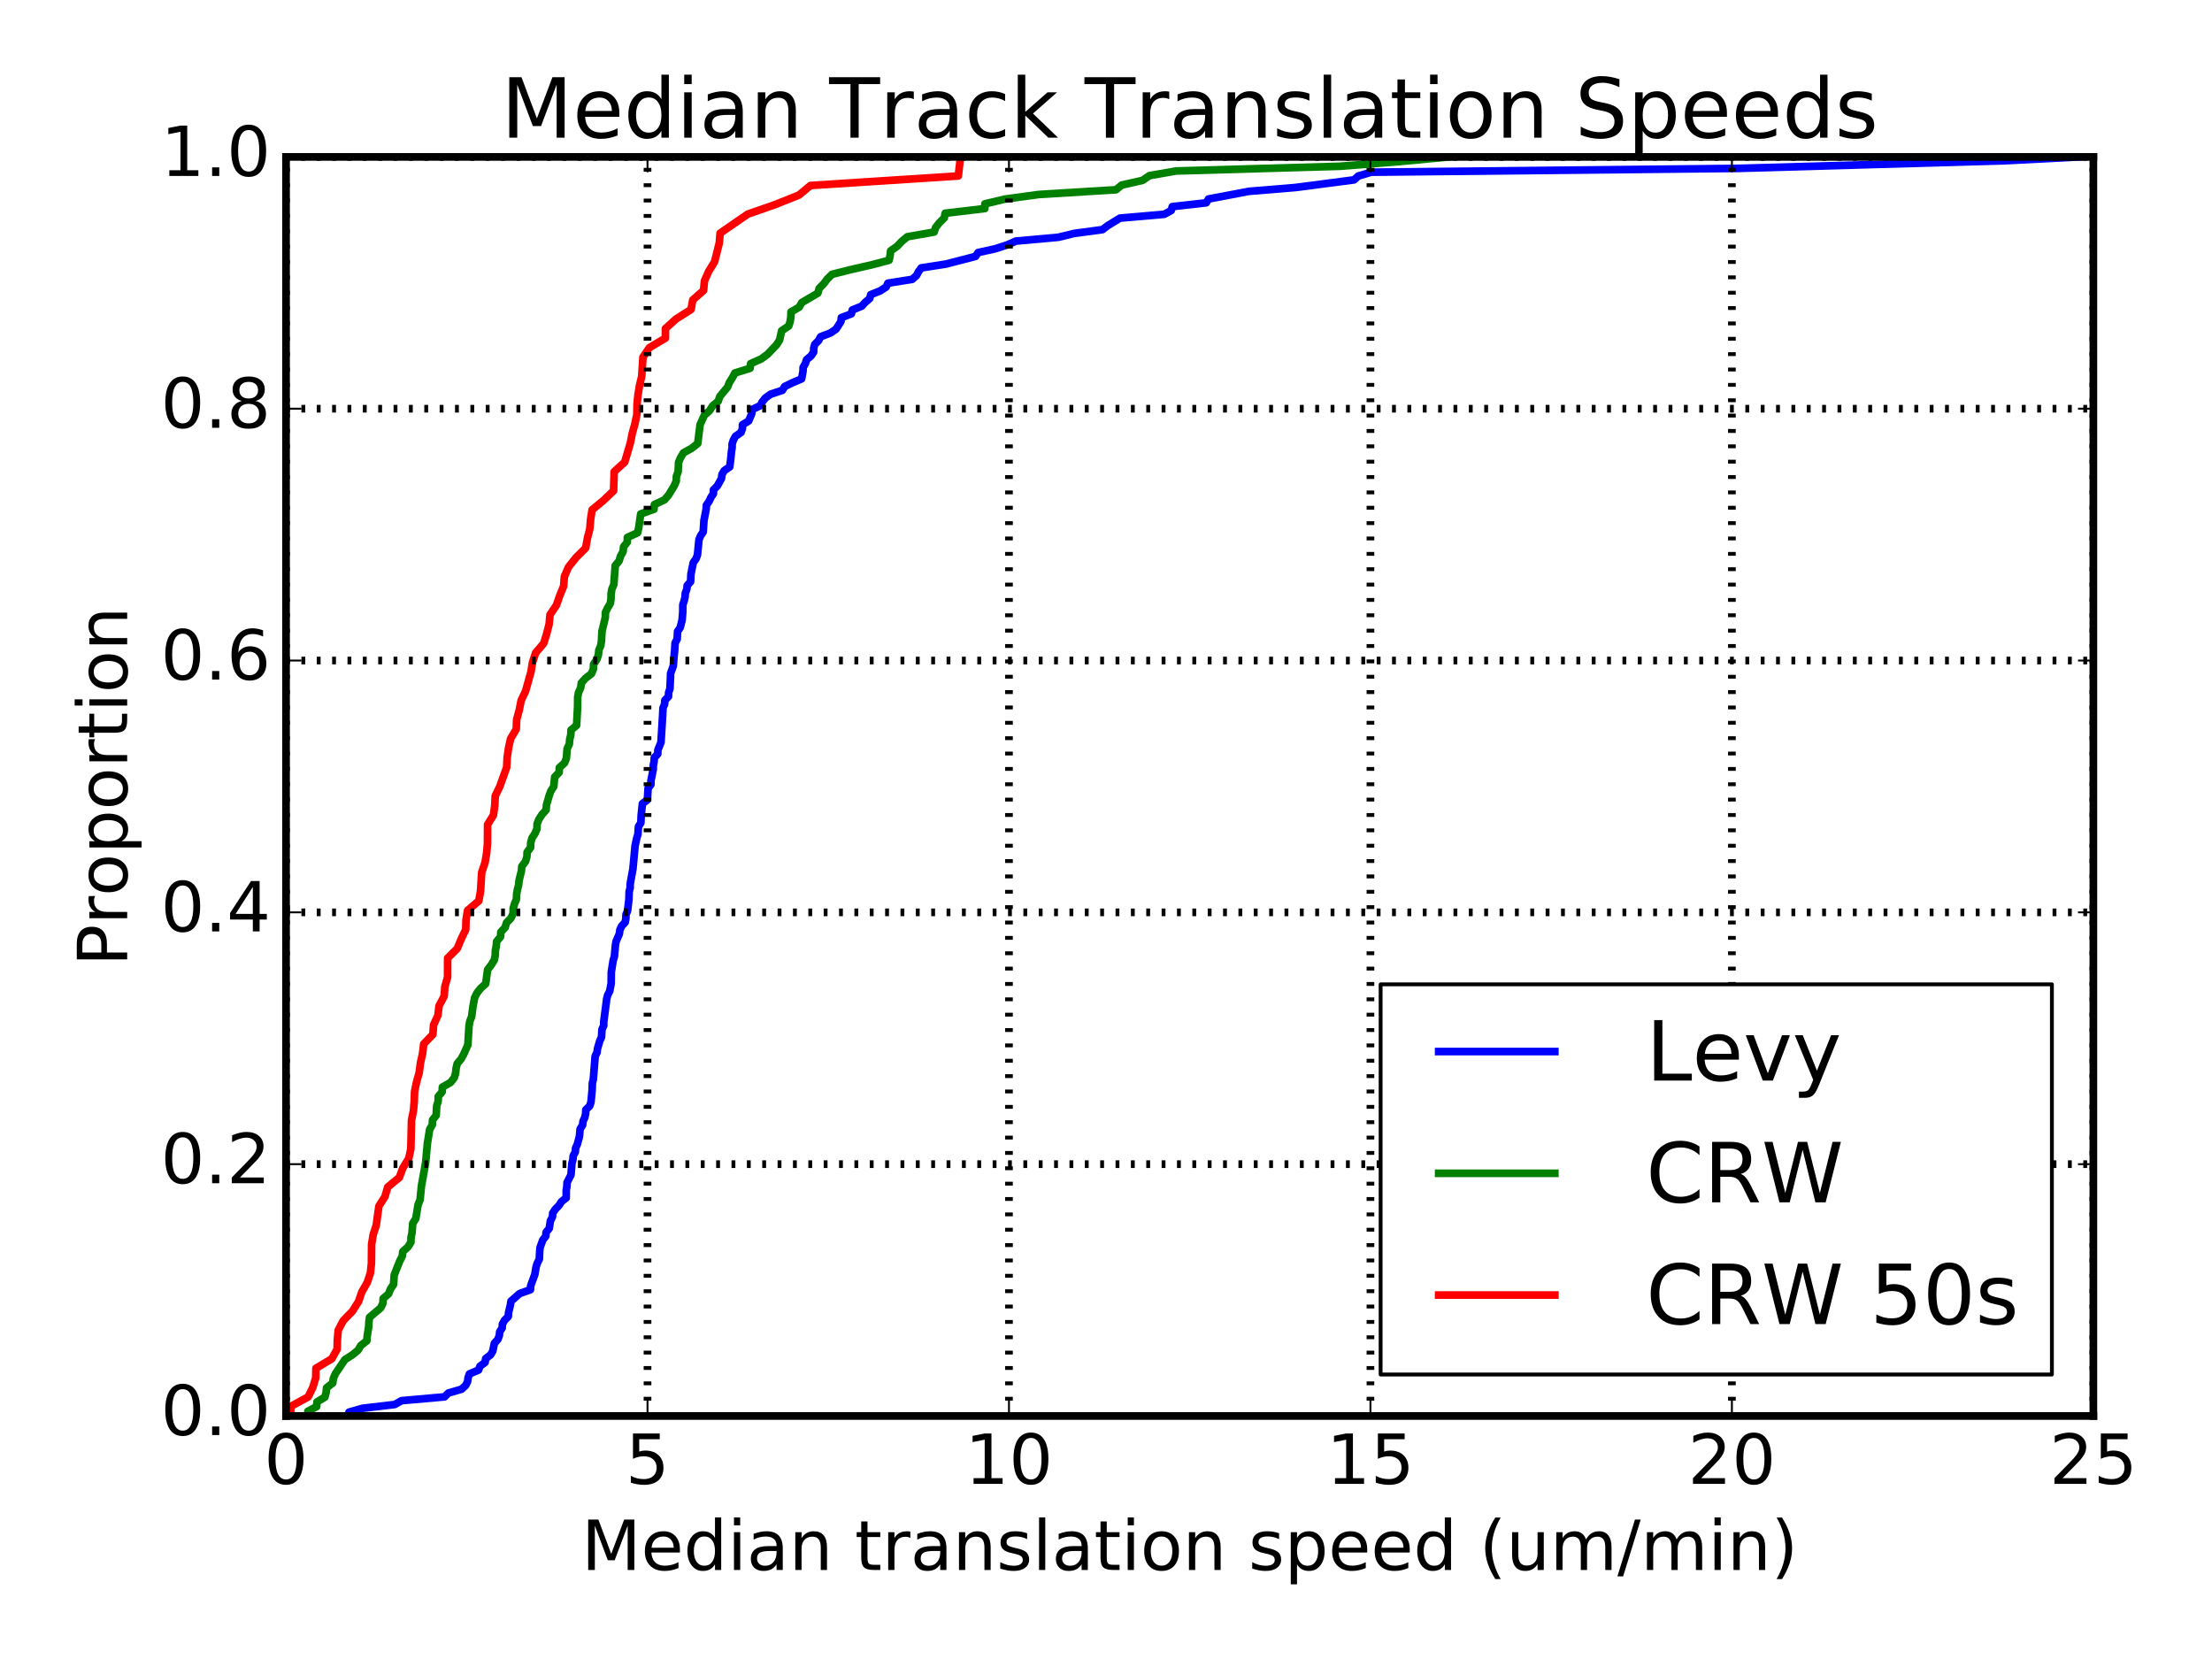<?xml version="1.0" encoding="utf-8" standalone="no"?>
<!DOCTYPE svg PUBLIC "-//W3C//DTD SVG 1.1//EN"
  "http://www.w3.org/Graphics/SVG/1.1/DTD/svg11.dtd">
<!-- Created with matplotlib (http://matplotlib.org/) -->
<svg height="432pt" version="1.1" viewBox="0 0 576 432" width="576pt" xmlns="http://www.w3.org/2000/svg" xmlns:xlink="http://www.w3.org/1999/xlink">
 <defs>
  <style type="text/css">
*{stroke-linecap:butt;stroke-linejoin:round;stroke-miterlimit:100000;}
  </style>
 </defs>
 <g id="figure_1">
  <g id="patch_1">
   <path d="M 0 432 
L 576 432 
L 576 0 
L 0 0 
z
" style="fill:#ffffff;"/>
  </g>
  <g id="axes_1">
   <g id="patch_2">
    <path d="M 74.486 368.719 
L 545.107 368.719 
L 545.107 40.853 
L 74.486 40.853 
z
" style="fill:#ffffff;"/>
   </g>
   <g id="line2d_1">
    <path clip-path="url(#p0c0bb33100)" d="M 90.877 368.719 
L 90.877 367.722 
L 94.334 366.726 
L 102.807 365.729 
L 104.554 364.733 
L 115.763 363.736 
L 116.767 362.739 
L 120.188 361.743 
L 121.259 360.746 
L 121.768 359.75 
L 121.89 358.753 
L 122.242 357.757 
L 124.613 356.76 
L 124.985 355.764 
L 126.311 354.767 
L 126.464 353.77 
L 127.769 352.774 
L 128.328 351.777 
L 128.736 349.784 
L 129.639 348.788 
L 130.019 347.791 
L 130.116 346.795 
L 130.76 345.798 
L 130.826 344.801 
L 131.372 343.805 
L 132.353 342.808 
L 132.422 341.812 
L 132.912 339.819 
L 133.058 338.822 
L 135.322 336.829 
L 138.125 335.832 
L 138.181 334.836 
L 139.272 331.846 
L 139.606 329.853 
L 139.938 328.857 
L 140.446 327.86 
L 140.532 325.867 
L 140.626 324.87 
L 141.347 322.877 
L 142.128 321.881 
L 142.202 320.884 
L 143.017 319.888 
L 143.323 317.895 
L 143.854 316.898 
L 143.931 315.901 
L 144.573 314.905 
L 145.555 313.908 
L 146.195 312.912 
L 147.441 311.915 
L 147.45 309.922 
L 147.618 308.926 
L 147.656 307.929 
L 148.68 305.936 
L 148.847 303.943 
L 148.917 302.946 
L 149.192 301.95 
L 149.266 300.953 
L 149.816 299.957 
L 149.876 298.96 
L 150.336 297.963 
L 150.878 295.97 
L 151.067 293.977 
L 151.703 292.981 
L 151.816 291.984 
L 152.267 290.988 
L 152.506 289.991 
L 152.539 288.994 
L 153.546 287.998 
L 153.885 287.001 
L 154.176 284.012 
L 154.261 282.019 
L 154.5 281.022 
L 154.976 275.043 
L 155.467 274.046 
L 155.592 273.05 
L 156.18 271.057 
L 156.633 270.06 
L 156.746 268.067 
L 157.21 267.07 
L 157.212 266.074 
L 157.988 260.094 
L 158.246 259.098 
L 158.759 258.101 
L 159.145 256.108 
L 159.183 253.119 
L 159.658 250.129 
L 159.978 249.132 
L 160.255 246.143 
L 160.43 245.146 
L 161.287 243.153 
L 161.407 242.156 
L 161.862 241.16 
L 162.796 240.163 
L 162.976 239.167 
L 162.998 238.17 
L 163.415 237.174 
L 163.77 234.184 
L 163.83 232.191 
L 164.092 231.194 
L 164.094 230.198 
L 164.821 226.212 
L 165.375 220.232 
L 165.809 218.239 
L 166.116 217.243 
L 166.25 215.25 
L 166.878 214.253 
L 166.965 212.26 
L 167.284 209.27 
L 168.58 208.274 
L 168.758 205.284 
L 169.5 204.287 
L 169.502 203.291 
L 170.108 200.301 
L 170.112 199.305 
L 170.323 198.308 
L 170.379 197.312 
L 171.287 196.315 
L 171.303 195.318 
L 172.118 193.325 
L 172.544 186.349 
L 172.649 184.356 
L 173.057 183.36 
L 173.123 182.363 
L 174.081 181.367 
L 174.096 180.37 
L 174.447 179.374 
L 174.596 176.384 
L 174.611 175.387 
L 175.33 173.394 
L 175.476 171.401 
L 175.678 169.408 
L 175.795 167.415 
L 176.335 166.418 
L 176.429 164.425 
L 177.123 163.429 
L 177.622 161.436 
L 177.785 159.442 
L 177.813 157.449 
L 178.159 156.453 
L 178.385 155.456 
L 178.454 154.46 
L 178.841 153.463 
L 178.948 152.467 
L 179.827 151.47 
L 179.919 149.477 
L 180.535 146.487 
L 181.253 145.491 
L 181.617 144.494 
L 182.014 140.508 
L 182.434 139.511 
L 183.109 138.515 
L 183.308 135.525 
L 183.896 132.536 
L 183.951 131.539 
L 184.643 130.542 
L 185.11 129.546 
L 185.776 128.549 
L 185.791 127.553 
L 186.774 126.556 
L 187.889 124.563 
L 187.992 123.567 
L 188.57 122.57 
L 190.016 121.573 
L 190.278 119.58 
L 190.47 117.587 
L 190.64 116.591 
L 190.646 115.594 
L 190.969 114.598 
L 191.529 113.601 
L 192.964 112.604 
L 193.323 111.608 
L 193.337 110.611 
L 194.952 109.615 
L 195.784 107.622 
L 195.873 106.625 
L 197.973 105.629 
L 198.497 104.632 
L 199.299 103.635 
L 200.684 102.639 
L 203.72 101.642 
L 204.333 100.646 
L 206.376 99.649 
L 208.737 98.653 
L 209.102 96.66 
L 209.14 95.663 
L 209.715 94.667 
L 210.02 93.67 
L 211.201 92.673 
L 211.875 91.677 
L 211.887 90.68 
L 212.161 89.684 
L 213.15 88.687 
L 213.682 87.691 
L 216.268 86.694 
L 217.711 85.698 
L 218.985 83.704 
L 219.085 82.708 
L 221.705 81.711 
L 221.936 80.715 
L 224.399 79.718 
L 225.302 78.722 
L 226.478 77.725 
L 226.731 76.729 
L 229.218 75.732 
L 230.747 74.735 
L 231.222 73.739 
L 237.527 72.742 
L 238.66 71.746 
L 239.161 70.749 
L 239.924 69.753 
L 246.339 68.756 
L 254.03 66.763 
L 254.704 65.766 
L 259.186 64.77 
L 262.264 63.773 
L 264.537 62.777 
L 275.606 61.78 
L 279.703 60.784 
L 287.107 59.787 
L 288.389 58.791 
L 291.634 56.797 
L 303.166 55.801 
L 304.989 54.804 
L 305.254 53.808 
L 314.089 52.811 
L 314.697 51.815 
L 325.218 49.822 
L 337.336 48.825 
L 352.605 46.832 
L 353.697 45.835 
L 357.071 44.839 
L 452.829 43.842 
L 522.209 41.849 
L 541.461 40.853 
L 541.461 40.853 
" style="fill:none;stroke:#0000ff;stroke-linecap:square;stroke-width:2.0;"/>
   </g>
   <g id="line2d_2">
    <path clip-path="url(#p0c0bb33100)" d="M 80.164 368.719 
L 80.164 367.495 
L 82.448 366.272 
L 82.543 365.049 
L 84.59 363.825 
L 84.92 362.602 
L 85.034 361.378 
L 86.637 360.155 
L 86.806 358.932 
L 87.34 357.708 
L 89.816 354.038 
L 91.743 352.815 
L 93.234 351.591 
L 93.959 350.368 
L 95.527 349.145 
L 95.619 347.921 
L 96.011 345.475 
L 96.062 344.251 
L 96.228 343.028 
L 99.118 340.581 
L 99.721 339.358 
L 99.769 338.134 
L 101.194 336.911 
L 101.656 335.687 
L 102.481 334.464 
L 102.65 332.017 
L 104.098 328.347 
L 104.74 327.124 
L 104.899 325.9 
L 106.242 324.677 
L 107.006 323.454 
L 107.03 322.23 
L 107.29 321.007 
L 107.477 318.56 
L 108.267 317.337 
L 108.873 313.667 
L 109.387 312.443 
L 109.747 308.773 
L 110.195 306.326 
L 110.847 302.656 
L 111.291 297.763 
L 111.882 294.093 
L 112.581 292.869 
L 112.625 291.646 
L 113.583 290.422 
L 113.711 287.976 
L 114.099 286.752 
L 114.122 285.529 
L 115.135 284.305 
L 115.199 283.082 
L 117.338 281.859 
L 118.285 280.635 
L 118.647 279.412 
L 118.766 278.189 
L 119.059 276.965 
L 120.078 275.742 
L 120.747 274.518 
L 121.84 272.072 
L 121.977 269.625 
L 122.135 267.178 
L 122.333 265.955 
L 122.813 264.731 
L 123.131 262.285 
L 123.579 259.838 
L 124.175 258.614 
L 125.121 257.391 
L 126.465 256.168 
L 126.978 252.498 
L 127.915 251.274 
L 128.683 250.051 
L 128.958 248.827 
L 128.992 247.604 
L 129.214 246.381 
L 129.316 245.157 
L 130.341 243.934 
L 130.416 242.71 
L 131.539 241.487 
L 131.901 240.264 
L 133.086 239.04 
L 133.622 237.817 
L 133.623 236.594 
L 133.973 235.37 
L 134.488 234.147 
L 134.519 232.923 
L 134.724 231.7 
L 135.048 230.477 
L 135.166 229.253 
L 135.77 226.807 
L 135.881 225.583 
L 136.829 224.36 
L 137.199 223.136 
L 137.261 221.913 
L 138.16 220.69 
L 138.189 219.466 
L 138.521 218.243 
L 139.321 217.019 
L 139.832 215.796 
L 139.848 214.573 
L 140.322 213.349 
L 141.119 212.126 
L 142.204 210.903 
L 142.282 209.679 
L 142.986 207.232 
L 143.424 206.009 
L 144.203 204.786 
L 144.435 202.339 
L 145.601 201.116 
L 145.655 199.892 
L 146.996 198.669 
L 147.494 197.445 
L 147.676 194.999 
L 148.247 193.775 
L 148.345 192.552 
L 148.643 191.328 
L 148.687 190.105 
L 150.144 188.882 
L 150.404 183.988 
L 150.433 181.541 
L 150.651 180.318 
L 151.211 179.095 
L 151.366 177.871 
L 152.436 176.648 
L 154.019 175.425 
L 154.521 174.201 
L 154.557 172.978 
L 155.395 171.754 
L 155.822 170.531 
L 155.936 169.308 
L 156.444 168.084 
L 156.625 166.861 
L 156.749 164.414 
L 157.627 160.744 
L 157.637 159.521 
L 158.228 158.297 
L 158.95 157.074 
L 159.107 155.85 
L 159.123 154.627 
L 159.331 153.404 
L 159.848 152.18 
L 160.203 147.287 
L 161.207 146.063 
L 161.574 144.84 
L 162.253 143.617 
L 162.372 142.393 
L 163.342 141.17 
L 163.367 139.946 
L 166.025 138.723 
L 166.309 137.5 
L 166.838 133.83 
L 170.293 132.606 
L 170.403 131.383 
L 173.034 130.159 
L 174.079 128.936 
L 175.572 126.489 
L 176.099 125.266 
L 176.122 124.043 
L 176.588 122.819 
L 176.695 120.372 
L 177.236 119.149 
L 177.958 117.926 
L 180.158 116.702 
L 181.689 115.479 
L 182.301 110.585 
L 183.4 108.139 
L 184.79 106.915 
L 185.56 105.692 
L 187.021 104.468 
L 187.426 103.245 
L 189.459 100.798 
L 189.939 99.575 
L 190.719 98.352 
L 191.364 97.128 
L 195.312 95.905 
L 195.474 94.681 
L 198.241 93.458 
L 199.879 92.235 
L 202.212 89.788 
L 202.995 88.564 
L 203.546 86.118 
L 205.383 84.894 
L 205.77 83.671 
L 205.944 82.448 
L 205.969 81.224 
L 208.085 80.001 
L 208.802 78.777 
L 212.971 76.331 
L 213.307 75.107 
L 214.497 73.884 
L 215.415 72.661 
L 216.664 71.437 
L 221.494 70.214 
L 226.875 68.99 
L 231.514 67.767 
L 231.78 66.544 
L 231.916 65.32 
L 233.662 64.097 
L 234.803 62.873 
L 236.272 61.65 
L 243.241 60.427 
L 243.652 59.203 
L 244.639 57.98 
L 245.877 56.757 
L 246.12 55.533 
L 256.447 54.31 
L 256.458 53.086 
L 261.593 51.863 
L 270.526 50.64 
L 290.597 49.416 
L 292.09 48.193 
L 297.529 46.97 
L 299.271 45.746 
L 306.243 44.523 
L 348.844 43.299 
L 364.383 42.076 
L 377.406 40.853 
L 377.406 40.853 
" style="fill:none;stroke:#008000;stroke-linecap:square;stroke-width:2.0;"/>
   </g>
   <g id="line2d_3">
    <path clip-path="url(#p0c0bb33100)" d="M 75.698 368.719 
L 75.698 366.235 
L 80.246 363.751 
L 81.463 361.267 
L 82.217 358.783 
L 82.273 356.3 
L 86.408 353.816 
L 87.783 351.332 
L 87.847 348.848 
L 88.078 346.364 
L 89.393 343.88 
L 91.8 341.397 
L 93.361 338.913 
L 94.217 336.429 
L 95.643 333.945 
L 96.46 331.461 
L 96.716 328.977 
L 96.768 324.01 
L 97.171 321.526 
L 97.974 319.042 
L 98.664 314.074 
L 100.244 311.591 
L 100.964 309.107 
L 103.978 306.623 
L 104.907 304.139 
L 106.442 301.655 
L 106.981 299.171 
L 107.155 291.72 
L 107.66 289.236 
L 107.872 286.752 
L 107.95 284.268 
L 108.465 281.785 
L 109.161 279.301 
L 109.479 276.817 
L 110.039 274.333 
L 110.333 271.849 
L 112.718 269.365 
L 112.904 266.882 
L 114.034 264.398 
L 114.33 261.914 
L 115.657 259.43 
L 115.836 256.946 
L 116.546 254.462 
L 116.566 249.495 
L 119.063 247.011 
L 120.099 244.527 
L 121.283 242.043 
L 121.343 239.559 
L 121.758 237.076 
L 124.673 234.592 
L 125.124 232.108 
L 125.441 227.14 
L 126.292 224.656 
L 126.72 222.173 
L 126.936 219.689 
L 126.968 214.721 
L 128.496 212.237 
L 128.837 209.753 
L 128.956 207.27 
L 130.156 204.786 
L 131.933 199.818 
L 132.057 197.334 
L 132.41 194.85 
L 132.96 192.367 
L 134.429 189.883 
L 134.532 187.399 
L 135.207 184.915 
L 135.7 182.431 
L 136.866 179.947 
L 138.256 174.98 
L 138.665 172.496 
L 139.471 170.012 
L 141.581 167.528 
L 142.347 165.044 
L 142.986 162.561 
L 143.221 160.077 
L 144.89 157.593 
L 145.756 155.109 
L 146.768 152.625 
L 146.962 150.141 
L 148.04 147.657 
L 150.018 145.174 
L 152.512 142.69 
L 152.949 140.206 
L 153.586 137.722 
L 153.791 135.238 
L 154.183 132.754 
L 157.181 130.271 
L 159.776 127.787 
L 159.937 122.819 
L 162.671 120.335 
L 164.138 115.368 
L 164.633 112.884 
L 165.324 110.4 
L 165.848 107.916 
L 165.88 105.432 
L 166.111 102.948 
L 166.514 100.465 
L 167.102 97.981 
L 167.423 93.013 
L 169.099 90.529 
L 173.276 88.045 
L 173.278 85.562 
L 176.026 83.078 
L 179.943 80.594 
L 180.395 78.11 
L 183.201 75.626 
L 183.444 73.142 
L 184.546 70.659 
L 186.072 68.175 
L 187.314 63.207 
L 187.512 60.723 
L 194.715 55.756 
L 201.851 53.272 
L 208.049 50.788 
L 211.054 48.304 
L 249.546 45.82 
L 250.107 40.853 
L 250.107 40.853 
" style="fill:none;stroke:#ff0000;stroke-linecap:square;stroke-width:2.0;"/>
   </g>
   <g id="patch_3">
    <path d="M 545.107 368.719 
L 545.107 40.853 
" style="fill:none;stroke:#000000;stroke-linecap:square;stroke-linejoin:miter;stroke-width:2.0;"/>
   </g>
   <g id="patch_4">
    <path d="M 74.486 368.719 
L 545.107 368.719 
" style="fill:none;stroke:#000000;stroke-linecap:square;stroke-linejoin:miter;stroke-width:2.0;"/>
   </g>
   <g id="patch_5">
    <path d="M 74.486 40.853 
L 545.107 40.853 
" style="fill:none;stroke:#000000;stroke-linecap:square;stroke-linejoin:miter;stroke-width:2.0;"/>
   </g>
   <g id="patch_6">
    <path d="M 74.486 368.719 
L 74.486 40.853 
" style="fill:none;stroke:#000000;stroke-linecap:square;stroke-linejoin:miter;stroke-width:2.0;"/>
   </g>
   <g id="matplotlib.axis_1">
    <g id="xtick_1">
     <g id="line2d_4">
      <path clip-path="url(#p0c0bb33100)" d="M 74.486 368.719 
L 74.486 40.853 
" style="fill:none;stroke:#000000;stroke-dasharray:1,3;stroke-dashoffset:0.0;stroke-width:2.0;"/>
     </g>
     <g id="line2d_5">
      <defs>
       <path d="M 0 0 
L 0 -4 
" id="m0c68bf4d79" style="stroke:#000000;stroke-width:0.5;"/>
      </defs>
      <g>
       <use style="stroke:#000000;stroke-width:0.5;" x="74.486" xlink:href="#m0c68bf4d79" y="368.719"/>
      </g>
     </g>
     <g id="line2d_6">
      <defs>
       <path d="M 0 0 
L 0 4 
" id="mf424ad497a" style="stroke:#000000;stroke-width:0.5;"/>
      </defs>
      <g>
       <use style="stroke:#000000;stroke-width:0.5;" x="74.486" xlink:href="#mf424ad497a" y="40.853"/>
      </g>
     </g>
     <g id="text_1">
      <!-- 0 -->
      <defs>
       <path d="M 31.781 66.406 
Q 24.172 66.406 20.328 58.906 
Q 16.5 51.422 16.5 36.375 
Q 16.5 21.391 20.328 13.891 
Q 24.172 6.391 31.781 6.391 
Q 39.453 6.391 43.281 13.891 
Q 47.125 21.391 47.125 36.375 
Q 47.125 51.422 43.281 58.906 
Q 39.453 66.406 31.781 66.406 
M 31.781 74.219 
Q 44.047 74.219 50.516 64.516 
Q 56.984 54.828 56.984 36.375 
Q 56.984 17.969 50.516 8.266 
Q 44.047 -1.422 31.781 -1.422 
Q 19.531 -1.422 13.062 8.266 
Q 6.594 17.969 6.594 36.375 
Q 6.594 54.828 13.062 64.516 
Q 19.531 74.219 31.781 74.219 
" id="BitstreamVeraSans-Roman-30"/>
      </defs>
      <g transform="translate(68.76 386.396)scale(0.18 -0.18)">
       <use xlink:href="#BitstreamVeraSans-Roman-30"/>
      </g>
     </g>
    </g>
    <g id="xtick_2">
     <g id="line2d_7">
      <path clip-path="url(#p0c0bb33100)" d="M 168.611 368.719 
L 168.611 40.853 
" style="fill:none;stroke:#000000;stroke-dasharray:1,3;stroke-dashoffset:0.0;stroke-width:2.0;"/>
     </g>
     <g id="line2d_8">
      <g>
       <use style="stroke:#000000;stroke-width:0.5;" x="168.611" xlink:href="#m0c68bf4d79" y="368.719"/>
      </g>
     </g>
     <g id="line2d_9">
      <g>
       <use style="stroke:#000000;stroke-width:0.5;" x="168.611" xlink:href="#mf424ad497a" y="40.853"/>
      </g>
     </g>
     <g id="text_2">
      <!-- 5 -->
      <defs>
       <path d="M 10.797 72.906 
L 49.516 72.906 
L 49.516 64.594 
L 19.828 64.594 
L 19.828 46.734 
Q 21.969 47.469 24.109 47.828 
Q 26.266 48.188 28.422 48.188 
Q 40.625 48.188 47.75 41.5 
Q 54.891 34.812 54.891 23.391 
Q 54.891 11.625 47.562 5.094 
Q 40.234 -1.422 26.906 -1.422 
Q 22.312 -1.422 17.547 -0.641 
Q 12.797 0.141 7.719 1.703 
L 7.719 11.625 
Q 12.109 9.234 16.797 8.062 
Q 21.484 6.891 26.703 6.891 
Q 35.156 6.891 40.078 11.328 
Q 45.016 15.766 45.016 23.391 
Q 45.016 31 40.078 35.438 
Q 35.156 39.891 26.703 39.891 
Q 22.75 39.891 18.812 39.016 
Q 14.891 38.141 10.797 36.281 
z
" id="BitstreamVeraSans-Roman-35"/>
      </defs>
      <g transform="translate(162.884 386.396)scale(0.18 -0.18)">
       <use xlink:href="#BitstreamVeraSans-Roman-35"/>
      </g>
     </g>
    </g>
    <g id="xtick_3">
     <g id="line2d_10">
      <path clip-path="url(#p0c0bb33100)" d="M 262.735 368.719 
L 262.735 40.853 
" style="fill:none;stroke:#000000;stroke-dasharray:1,3;stroke-dashoffset:0.0;stroke-width:2.0;"/>
     </g>
     <g id="line2d_11">
      <g>
       <use style="stroke:#000000;stroke-width:0.5;" x="262.735" xlink:href="#m0c68bf4d79" y="368.719"/>
      </g>
     </g>
     <g id="line2d_12">
      <g>
       <use style="stroke:#000000;stroke-width:0.5;" x="262.735" xlink:href="#mf424ad497a" y="40.853"/>
      </g>
     </g>
     <g id="text_3">
      <!-- 10 -->
      <defs>
       <path d="M 12.406 8.297 
L 28.516 8.297 
L 28.516 63.922 
L 10.984 60.406 
L 10.984 69.391 
L 28.422 72.906 
L 38.281 72.906 
L 38.281 8.297 
L 54.391 8.297 
L 54.391 0 
L 12.406 0 
z
" id="BitstreamVeraSans-Roman-31"/>
      </defs>
      <g transform="translate(251.282 386.396)scale(0.18 -0.18)">
       <use xlink:href="#BitstreamVeraSans-Roman-31"/>
       <use x="63.623" xlink:href="#BitstreamVeraSans-Roman-30"/>
      </g>
     </g>
    </g>
    <g id="xtick_4">
     <g id="line2d_13">
      <path clip-path="url(#p0c0bb33100)" d="M 356.859 368.719 
L 356.859 40.853 
" style="fill:none;stroke:#000000;stroke-dasharray:1,3;stroke-dashoffset:0.0;stroke-width:2.0;"/>
     </g>
     <g id="line2d_14">
      <g>
       <use style="stroke:#000000;stroke-width:0.5;" x="356.859" xlink:href="#m0c68bf4d79" y="368.719"/>
      </g>
     </g>
     <g id="line2d_15">
      <g>
       <use style="stroke:#000000;stroke-width:0.5;" x="356.859" xlink:href="#mf424ad497a" y="40.853"/>
      </g>
     </g>
     <g id="text_4">
      <!-- 15 -->
      <g transform="translate(345.406 386.396)scale(0.18 -0.18)">
       <use xlink:href="#BitstreamVeraSans-Roman-31"/>
       <use x="63.623" xlink:href="#BitstreamVeraSans-Roman-35"/>
      </g>
     </g>
    </g>
    <g id="xtick_5">
     <g id="line2d_16">
      <path clip-path="url(#p0c0bb33100)" d="M 450.983 368.719 
L 450.983 40.853 
" style="fill:none;stroke:#000000;stroke-dasharray:1,3;stroke-dashoffset:0.0;stroke-width:2.0;"/>
     </g>
     <g id="line2d_17">
      <g>
       <use style="stroke:#000000;stroke-width:0.5;" x="450.983" xlink:href="#m0c68bf4d79" y="368.719"/>
      </g>
     </g>
     <g id="line2d_18">
      <g>
       <use style="stroke:#000000;stroke-width:0.5;" x="450.983" xlink:href="#mf424ad497a" y="40.853"/>
      </g>
     </g>
     <g id="text_5">
      <!-- 20 -->
      <defs>
       <path d="M 19.188 8.297 
L 53.609 8.297 
L 53.609 0 
L 7.328 0 
L 7.328 8.297 
Q 12.938 14.109 22.625 23.891 
Q 32.328 33.688 34.812 36.531 
Q 39.547 41.844 41.422 45.531 
Q 43.312 49.219 43.312 52.781 
Q 43.312 58.594 39.234 62.25 
Q 35.156 65.922 28.609 65.922 
Q 23.969 65.922 18.812 64.312 
Q 13.672 62.703 7.812 59.422 
L 7.812 69.391 
Q 13.766 71.781 18.938 73 
Q 24.125 74.219 28.422 74.219 
Q 39.75 74.219 46.484 68.547 
Q 53.219 62.891 53.219 53.422 
Q 53.219 48.922 51.531 44.891 
Q 49.859 40.875 45.406 35.406 
Q 44.188 33.984 37.641 27.219 
Q 31.109 20.453 19.188 8.297 
" id="BitstreamVeraSans-Roman-32"/>
      </defs>
      <g transform="translate(439.531 386.396)scale(0.18 -0.18)">
       <use xlink:href="#BitstreamVeraSans-Roman-32"/>
       <use x="63.623" xlink:href="#BitstreamVeraSans-Roman-30"/>
      </g>
     </g>
    </g>
    <g id="xtick_6">
     <g id="line2d_19">
      <path clip-path="url(#p0c0bb33100)" d="M 545.107 368.719 
L 545.107 40.853 
" style="fill:none;stroke:#000000;stroke-dasharray:1,3;stroke-dashoffset:0.0;stroke-width:2.0;"/>
     </g>
     <g id="line2d_20">
      <g>
       <use style="stroke:#000000;stroke-width:0.5;" x="545.107" xlink:href="#m0c68bf4d79" y="368.719"/>
      </g>
     </g>
     <g id="line2d_21">
      <g>
       <use style="stroke:#000000;stroke-width:0.5;" x="545.107" xlink:href="#mf424ad497a" y="40.853"/>
      </g>
     </g>
     <g id="text_6">
      <!-- 25 -->
      <g transform="translate(533.655 386.396)scale(0.18 -0.18)">
       <use xlink:href="#BitstreamVeraSans-Roman-32"/>
       <use x="63.623" xlink:href="#BitstreamVeraSans-Roman-35"/>
      </g>
     </g>
    </g>
    <g id="text_7">
     <!-- Median translation speed (um/min) -->
     <defs>
      <path d="M 9.422 75.984 
L 18.406 75.984 
L 18.406 0 
L 9.422 0 
z
" id="BitstreamVeraSans-Roman-6c"/>
      <path d="M 8.5 21.578 
L 8.5 54.688 
L 17.484 54.688 
L 17.484 21.922 
Q 17.484 14.156 20.5 10.266 
Q 23.531 6.391 29.594 6.391 
Q 36.859 6.391 41.078 11.031 
Q 45.312 15.672 45.312 23.688 
L 45.312 54.688 
L 54.297 54.688 
L 54.297 0 
L 45.312 0 
L 45.312 8.406 
Q 42.047 3.422 37.719 1 
Q 33.406 -1.422 27.688 -1.422 
Q 18.266 -1.422 13.375 4.438 
Q 8.5 10.297 8.5 21.578 
" id="BitstreamVeraSans-Roman-75"/>
      <path d="M 9.812 72.906 
L 24.516 72.906 
L 43.109 23.297 
L 61.812 72.906 
L 76.516 72.906 
L 76.516 0 
L 66.891 0 
L 66.891 64.016 
L 48.094 14.016 
L 38.188 14.016 
L 19.391 64.016 
L 19.391 0 
L 9.812 0 
z
" id="BitstreamVeraSans-Roman-4d"/>
      <path d="M 25.391 72.906 
L 33.688 72.906 
L 8.297 -9.281 
L 0 -9.281 
z
" id="BitstreamVeraSans-Roman-2f"/>
      <path d="M 18.312 70.219 
L 18.312 54.688 
L 36.812 54.688 
L 36.812 47.703 
L 18.312 47.703 
L 18.312 18.016 
Q 18.312 11.328 20.141 9.422 
Q 21.969 7.516 27.594 7.516 
L 36.812 7.516 
L 36.812 0 
L 27.594 0 
Q 17.188 0 13.234 3.875 
Q 9.281 7.766 9.281 18.016 
L 9.281 47.703 
L 2.688 47.703 
L 2.688 54.688 
L 9.281 54.688 
L 9.281 70.219 
z
" id="BitstreamVeraSans-Roman-74"/>
      <path d="M 34.281 27.484 
Q 23.391 27.484 19.188 25 
Q 14.984 22.516 14.984 16.5 
Q 14.984 11.719 18.141 8.906 
Q 21.297 6.109 26.703 6.109 
Q 34.188 6.109 38.703 11.406 
Q 43.219 16.703 43.219 25.484 
L 43.219 27.484 
z
M 52.203 31.203 
L 52.203 0 
L 43.219 0 
L 43.219 8.297 
Q 40.141 3.328 35.547 0.953 
Q 30.953 -1.422 24.312 -1.422 
Q 15.922 -1.422 10.953 3.297 
Q 6 8.016 6 15.922 
Q 6 25.141 12.172 29.828 
Q 18.359 34.516 30.609 34.516 
L 43.219 34.516 
L 43.219 35.406 
Q 43.219 41.609 39.141 45 
Q 35.062 48.391 27.688 48.391 
Q 23 48.391 18.547 47.266 
Q 14.109 46.141 10.016 43.891 
L 10.016 52.203 
Q 14.938 54.109 19.578 55.047 
Q 24.219 56 28.609 56 
Q 40.484 56 46.344 49.844 
Q 52.203 43.703 52.203 31.203 
" id="BitstreamVeraSans-Roman-61"/>
      <path d="M 8.016 75.875 
L 15.828 75.875 
Q 23.141 64.359 26.781 53.312 
Q 30.422 42.281 30.422 31.391 
Q 30.422 20.453 26.781 9.375 
Q 23.141 -1.703 15.828 -13.188 
L 8.016 -13.188 
Q 14.5 -2 17.703 9.062 
Q 20.906 20.125 20.906 31.391 
Q 20.906 42.672 17.703 53.656 
Q 14.5 64.656 8.016 75.875 
" id="BitstreamVeraSans-Roman-29"/>
      <path d="M 45.406 46.391 
L 45.406 75.984 
L 54.391 75.984 
L 54.391 0 
L 45.406 0 
L 45.406 8.203 
Q 42.578 3.328 38.25 0.953 
Q 33.938 -1.422 27.875 -1.422 
Q 17.969 -1.422 11.734 6.484 
Q 5.516 14.406 5.516 27.297 
Q 5.516 40.188 11.734 48.094 
Q 17.969 56 27.875 56 
Q 33.938 56 38.25 53.625 
Q 42.578 51.266 45.406 46.391 
M 14.797 27.297 
Q 14.797 17.391 18.875 11.75 
Q 22.953 6.109 30.078 6.109 
Q 37.203 6.109 41.297 11.75 
Q 45.406 17.391 45.406 27.297 
Q 45.406 37.203 41.297 42.844 
Q 37.203 48.484 30.078 48.484 
Q 22.953 48.484 18.875 42.844 
Q 14.797 37.203 14.797 27.297 
" id="BitstreamVeraSans-Roman-64"/>
      <path d="M 31 75.875 
Q 24.469 64.656 21.281 53.656 
Q 18.109 42.672 18.109 31.391 
Q 18.109 20.125 21.312 9.062 
Q 24.516 -2 31 -13.188 
L 23.188 -13.188 
Q 15.875 -1.703 12.234 9.375 
Q 8.594 20.453 8.594 31.391 
Q 8.594 42.281 12.203 53.312 
Q 15.828 64.359 23.188 75.875 
z
" id="BitstreamVeraSans-Roman-28"/>
      <path id="BitstreamVeraSans-Roman-20"/>
      <path d="M 54.891 33.016 
L 54.891 0 
L 45.906 0 
L 45.906 32.719 
Q 45.906 40.484 42.875 44.328 
Q 39.844 48.188 33.797 48.188 
Q 26.516 48.188 22.312 43.547 
Q 18.109 38.922 18.109 30.906 
L 18.109 0 
L 9.078 0 
L 9.078 54.688 
L 18.109 54.688 
L 18.109 46.188 
Q 21.344 51.125 25.703 53.562 
Q 30.078 56 35.797 56 
Q 45.219 56 50.047 50.172 
Q 54.891 44.344 54.891 33.016 
" id="BitstreamVeraSans-Roman-6e"/>
      <path d="M 52 44.188 
Q 55.375 50.25 60.062 53.125 
Q 64.75 56 71.094 56 
Q 79.641 56 84.281 50.016 
Q 88.922 44.047 88.922 33.016 
L 88.922 0 
L 79.891 0 
L 79.891 32.719 
Q 79.891 40.578 77.094 44.375 
Q 74.312 48.188 68.609 48.188 
Q 61.625 48.188 57.562 43.547 
Q 53.516 38.922 53.516 30.906 
L 53.516 0 
L 44.484 0 
L 44.484 32.719 
Q 44.484 40.625 41.703 44.406 
Q 38.922 48.188 33.109 48.188 
Q 26.219 48.188 22.156 43.531 
Q 18.109 38.875 18.109 30.906 
L 18.109 0 
L 9.078 0 
L 9.078 54.688 
L 18.109 54.688 
L 18.109 46.188 
Q 21.188 51.219 25.484 53.609 
Q 29.781 56 35.688 56 
Q 41.656 56 45.828 52.969 
Q 50 49.953 52 44.188 
" id="BitstreamVeraSans-Roman-6d"/>
      <path d="M 41.109 46.297 
Q 39.594 47.172 37.812 47.578 
Q 36.031 48 33.891 48 
Q 26.266 48 22.188 43.047 
Q 18.109 38.094 18.109 28.812 
L 18.109 0 
L 9.078 0 
L 9.078 54.688 
L 18.109 54.688 
L 18.109 46.188 
Q 20.953 51.172 25.484 53.578 
Q 30.031 56 36.531 56 
Q 37.453 56 38.578 55.875 
Q 39.703 55.766 41.062 55.516 
z
" id="BitstreamVeraSans-Roman-72"/>
      <path d="M 9.422 54.688 
L 18.406 54.688 
L 18.406 0 
L 9.422 0 
z
M 9.422 75.984 
L 18.406 75.984 
L 18.406 64.594 
L 9.422 64.594 
z
" id="BitstreamVeraSans-Roman-69"/>
      <path d="M 56.203 29.594 
L 56.203 25.203 
L 14.891 25.203 
Q 15.484 15.922 20.484 11.062 
Q 25.484 6.203 34.422 6.203 
Q 39.594 6.203 44.453 7.469 
Q 49.312 8.734 54.109 11.281 
L 54.109 2.781 
Q 49.266 0.734 44.188 -0.344 
Q 39.109 -1.422 33.891 -1.422 
Q 20.797 -1.422 13.156 6.188 
Q 5.516 13.812 5.516 26.812 
Q 5.516 40.234 12.766 48.109 
Q 20.016 56 32.328 56 
Q 43.359 56 49.781 48.891 
Q 56.203 41.797 56.203 29.594 
M 47.219 32.234 
Q 47.125 39.594 43.094 43.984 
Q 39.062 48.391 32.422 48.391 
Q 24.906 48.391 20.391 44.141 
Q 15.875 39.891 15.188 32.172 
z
" id="BitstreamVeraSans-Roman-65"/>
      <path d="M 18.109 8.203 
L 18.109 -20.797 
L 9.078 -20.797 
L 9.078 54.688 
L 18.109 54.688 
L 18.109 46.391 
Q 20.953 51.266 25.266 53.625 
Q 29.594 56 35.594 56 
Q 45.562 56 51.781 48.094 
Q 58.016 40.188 58.016 27.297 
Q 58.016 14.406 51.781 6.484 
Q 45.562 -1.422 35.594 -1.422 
Q 29.594 -1.422 25.266 0.953 
Q 20.953 3.328 18.109 8.203 
M 48.688 27.297 
Q 48.688 37.203 44.609 42.844 
Q 40.531 48.484 33.406 48.484 
Q 26.266 48.484 22.188 42.844 
Q 18.109 37.203 18.109 27.297 
Q 18.109 17.391 22.188 11.75 
Q 26.266 6.109 33.406 6.109 
Q 40.531 6.109 44.609 11.75 
Q 48.688 17.391 48.688 27.297 
" id="BitstreamVeraSans-Roman-70"/>
      <path d="M 30.609 48.391 
Q 23.391 48.391 19.188 42.75 
Q 14.984 37.109 14.984 27.297 
Q 14.984 17.484 19.156 11.844 
Q 23.344 6.203 30.609 6.203 
Q 37.797 6.203 41.984 11.859 
Q 46.188 17.531 46.188 27.297 
Q 46.188 37.016 41.984 42.703 
Q 37.797 48.391 30.609 48.391 
M 30.609 56 
Q 42.328 56 49.016 48.375 
Q 55.719 40.766 55.719 27.297 
Q 55.719 13.875 49.016 6.219 
Q 42.328 -1.422 30.609 -1.422 
Q 18.844 -1.422 12.172 6.219 
Q 5.516 13.875 5.516 27.297 
Q 5.516 40.766 12.172 48.375 
Q 18.844 56 30.609 56 
" id="BitstreamVeraSans-Roman-6f"/>
      <path d="M 44.281 53.078 
L 44.281 44.578 
Q 40.484 46.531 36.375 47.5 
Q 32.281 48.484 27.875 48.484 
Q 21.188 48.484 17.844 46.438 
Q 14.5 44.391 14.5 40.281 
Q 14.5 37.156 16.891 35.375 
Q 19.281 33.594 26.516 31.984 
L 29.594 31.297 
Q 39.156 29.25 43.188 25.516 
Q 47.219 21.781 47.219 15.094 
Q 47.219 7.469 41.188 3.016 
Q 35.156 -1.422 24.609 -1.422 
Q 20.219 -1.422 15.453 -0.562 
Q 10.688 0.297 5.422 2 
L 5.422 11.281 
Q 10.406 8.688 15.234 7.391 
Q 20.062 6.109 24.812 6.109 
Q 31.156 6.109 34.562 8.281 
Q 37.984 10.453 37.984 14.406 
Q 37.984 18.062 35.516 20.016 
Q 33.062 21.969 24.703 23.781 
L 21.578 24.516 
Q 13.234 26.266 9.516 29.906 
Q 5.812 33.547 5.812 39.891 
Q 5.812 47.609 11.281 51.797 
Q 16.75 56 26.812 56 
Q 31.781 56 36.172 55.266 
Q 40.578 54.547 44.281 53.078 
" id="BitstreamVeraSans-Roman-73"/>
     </defs>
     <g transform="translate(151.403 408.817)scale(0.18 -0.18)">
      <use xlink:href="#BitstreamVeraSans-Roman-4d"/>
      <use x="86.279" xlink:href="#BitstreamVeraSans-Roman-65"/>
      <use x="147.803" xlink:href="#BitstreamVeraSans-Roman-64"/>
      <use x="211.279" xlink:href="#BitstreamVeraSans-Roman-69"/>
      <use x="239.062" xlink:href="#BitstreamVeraSans-Roman-61"/>
      <use x="300.342" xlink:href="#BitstreamVeraSans-Roman-6e"/>
      <use x="363.721" xlink:href="#BitstreamVeraSans-Roman-20"/>
      <use x="395.508" xlink:href="#BitstreamVeraSans-Roman-74"/>
      <use x="434.717" xlink:href="#BitstreamVeraSans-Roman-72"/>
      <use x="475.83" xlink:href="#BitstreamVeraSans-Roman-61"/>
      <use x="537.109" xlink:href="#BitstreamVeraSans-Roman-6e"/>
      <use x="600.488" xlink:href="#BitstreamVeraSans-Roman-73"/>
      <use x="652.588" xlink:href="#BitstreamVeraSans-Roman-6c"/>
      <use x="680.371" xlink:href="#BitstreamVeraSans-Roman-61"/>
      <use x="741.65" xlink:href="#BitstreamVeraSans-Roman-74"/>
      <use x="780.859" xlink:href="#BitstreamVeraSans-Roman-69"/>
      <use x="808.643" xlink:href="#BitstreamVeraSans-Roman-6f"/>
      <use x="869.824" xlink:href="#BitstreamVeraSans-Roman-6e"/>
      <use x="933.203" xlink:href="#BitstreamVeraSans-Roman-20"/>
      <use x="964.99" xlink:href="#BitstreamVeraSans-Roman-73"/>
      <use x="1017.09" xlink:href="#BitstreamVeraSans-Roman-70"/>
      <use x="1080.566" xlink:href="#BitstreamVeraSans-Roman-65"/>
      <use x="1142.09" xlink:href="#BitstreamVeraSans-Roman-65"/>
      <use x="1203.613" xlink:href="#BitstreamVeraSans-Roman-64"/>
      <use x="1267.09" xlink:href="#BitstreamVeraSans-Roman-20"/>
      <use x="1298.877" xlink:href="#BitstreamVeraSans-Roman-28"/>
      <use x="1337.891" xlink:href="#BitstreamVeraSans-Roman-75"/>
      <use x="1401.27" xlink:href="#BitstreamVeraSans-Roman-6d"/>
      <use x="1498.682" xlink:href="#BitstreamVeraSans-Roman-2f"/>
      <use x="1532.373" xlink:href="#BitstreamVeraSans-Roman-6d"/>
      <use x="1629.785" xlink:href="#BitstreamVeraSans-Roman-69"/>
      <use x="1657.568" xlink:href="#BitstreamVeraSans-Roman-6e"/>
      <use x="1720.947" xlink:href="#BitstreamVeraSans-Roman-29"/>
     </g>
    </g>
   </g>
   <g id="matplotlib.axis_2">
    <g id="ytick_1">
     <g id="line2d_22">
      <path clip-path="url(#p0c0bb33100)" d="M 74.486 368.719 
L 545.107 368.719 
" style="fill:none;stroke:#000000;stroke-dasharray:1,3;stroke-dashoffset:0.0;stroke-width:2.0;"/>
     </g>
     <g id="line2d_23">
      <defs>
       <path d="M 0 0 
L 4 0 
" id="m7553e316b7" style="stroke:#000000;stroke-width:0.5;"/>
      </defs>
      <g>
       <use style="stroke:#000000;stroke-width:0.5;" x="74.486" xlink:href="#m7553e316b7" y="368.719"/>
      </g>
     </g>
     <g id="line2d_24">
      <defs>
       <path d="M 0 0 
L -4 0 
" id="m3901f3bb0d" style="stroke:#000000;stroke-width:0.5;"/>
      </defs>
      <g>
       <use style="stroke:#000000;stroke-width:0.5;" x="545.107" xlink:href="#m3901f3bb0d" y="368.719"/>
      </g>
     </g>
     <g id="text_8">
      <!-- 0.0 -->
      <defs>
       <path d="M 10.688 12.406 
L 21 12.406 
L 21 0 
L 10.688 0 
z
" id="BitstreamVeraSans-Roman-2e"/>
      </defs>
      <g transform="translate(41.861 373.686)scale(0.18 -0.18)">
       <use xlink:href="#BitstreamVeraSans-Roman-30"/>
       <use x="63.623" xlink:href="#BitstreamVeraSans-Roman-2e"/>
       <use x="95.41" xlink:href="#BitstreamVeraSans-Roman-30"/>
      </g>
     </g>
    </g>
    <g id="ytick_2">
     <g id="line2d_25">
      <path clip-path="url(#p0c0bb33100)" d="M 74.486 303.146 
L 545.107 303.146 
" style="fill:none;stroke:#000000;stroke-dasharray:1,3;stroke-dashoffset:0.0;stroke-width:2.0;"/>
     </g>
     <g id="line2d_26">
      <g>
       <use style="stroke:#000000;stroke-width:0.5;" x="74.486" xlink:href="#m7553e316b7" y="303.146"/>
      </g>
     </g>
     <g id="line2d_27">
      <g>
       <use style="stroke:#000000;stroke-width:0.5;" x="545.107" xlink:href="#m3901f3bb0d" y="303.146"/>
      </g>
     </g>
     <g id="text_9">
      <!-- 0.2 -->
      <g transform="translate(41.861 308.112)scale(0.18 -0.18)">
       <use xlink:href="#BitstreamVeraSans-Roman-30"/>
       <use x="63.623" xlink:href="#BitstreamVeraSans-Roman-2e"/>
       <use x="95.41" xlink:href="#BitstreamVeraSans-Roman-32"/>
      </g>
     </g>
    </g>
    <g id="ytick_3">
     <g id="line2d_28">
      <path clip-path="url(#p0c0bb33100)" d="M 74.486 237.572 
L 545.107 237.572 
" style="fill:none;stroke:#000000;stroke-dasharray:1,3;stroke-dashoffset:0.0;stroke-width:2.0;"/>
     </g>
     <g id="line2d_29">
      <g>
       <use style="stroke:#000000;stroke-width:0.5;" x="74.486" xlink:href="#m7553e316b7" y="237.572"/>
      </g>
     </g>
     <g id="line2d_30">
      <g>
       <use style="stroke:#000000;stroke-width:0.5;" x="545.107" xlink:href="#m3901f3bb0d" y="237.572"/>
      </g>
     </g>
     <g id="text_10">
      <!-- 0.4 -->
      <defs>
       <path d="M 37.797 64.312 
L 12.891 25.391 
L 37.797 25.391 
z
M 35.203 72.906 
L 47.609 72.906 
L 47.609 25.391 
L 58.016 25.391 
L 58.016 17.188 
L 47.609 17.188 
L 47.609 0 
L 37.797 0 
L 37.797 17.188 
L 4.891 17.188 
L 4.891 26.703 
z
" id="BitstreamVeraSans-Roman-34"/>
      </defs>
      <g transform="translate(41.861 242.539)scale(0.18 -0.18)">
       <use xlink:href="#BitstreamVeraSans-Roman-30"/>
       <use x="63.623" xlink:href="#BitstreamVeraSans-Roman-2e"/>
       <use x="95.41" xlink:href="#BitstreamVeraSans-Roman-34"/>
      </g>
     </g>
    </g>
    <g id="ytick_4">
     <g id="line2d_31">
      <path clip-path="url(#p0c0bb33100)" d="M 74.486 171.999 
L 545.107 171.999 
" style="fill:none;stroke:#000000;stroke-dasharray:1,3;stroke-dashoffset:0.0;stroke-width:2.0;"/>
     </g>
     <g id="line2d_32">
      <g>
       <use style="stroke:#000000;stroke-width:0.5;" x="74.486" xlink:href="#m7553e316b7" y="171.999"/>
      </g>
     </g>
     <g id="line2d_33">
      <g>
       <use style="stroke:#000000;stroke-width:0.5;" x="545.107" xlink:href="#m3901f3bb0d" y="171.999"/>
      </g>
     </g>
     <g id="text_11">
      <!-- 0.6 -->
      <defs>
       <path d="M 33.016 40.375 
Q 26.375 40.375 22.484 35.828 
Q 18.609 31.297 18.609 23.391 
Q 18.609 15.531 22.484 10.953 
Q 26.375 6.391 33.016 6.391 
Q 39.656 6.391 43.531 10.953 
Q 47.406 15.531 47.406 23.391 
Q 47.406 31.297 43.531 35.828 
Q 39.656 40.375 33.016 40.375 
M 52.594 71.297 
L 52.594 62.312 
Q 48.875 64.062 45.094 64.984 
Q 41.312 65.922 37.594 65.922 
Q 27.828 65.922 22.672 59.328 
Q 17.531 52.734 16.797 39.406 
Q 19.672 43.656 24.016 45.922 
Q 28.375 48.188 33.594 48.188 
Q 44.578 48.188 50.953 41.516 
Q 57.328 34.859 57.328 23.391 
Q 57.328 12.156 50.688 5.359 
Q 44.047 -1.422 33.016 -1.422 
Q 20.359 -1.422 13.672 8.266 
Q 6.984 17.969 6.984 36.375 
Q 6.984 53.656 15.188 63.938 
Q 23.391 74.219 37.203 74.219 
Q 40.922 74.219 44.703 73.484 
Q 48.484 72.75 52.594 71.297 
" id="BitstreamVeraSans-Roman-36"/>
      </defs>
      <g transform="translate(41.861 176.966)scale(0.18 -0.18)">
       <use xlink:href="#BitstreamVeraSans-Roman-30"/>
       <use x="63.623" xlink:href="#BitstreamVeraSans-Roman-2e"/>
       <use x="95.41" xlink:href="#BitstreamVeraSans-Roman-36"/>
      </g>
     </g>
    </g>
    <g id="ytick_5">
     <g id="line2d_34">
      <path clip-path="url(#p0c0bb33100)" d="M 74.486 106.426 
L 545.107 106.426 
" style="fill:none;stroke:#000000;stroke-dasharray:1,3;stroke-dashoffset:0.0;stroke-width:2.0;"/>
     </g>
     <g id="line2d_35">
      <g>
       <use style="stroke:#000000;stroke-width:0.5;" x="74.486" xlink:href="#m7553e316b7" y="106.426"/>
      </g>
     </g>
     <g id="line2d_36">
      <g>
       <use style="stroke:#000000;stroke-width:0.5;" x="545.107" xlink:href="#m3901f3bb0d" y="106.426"/>
      </g>
     </g>
     <g id="text_12">
      <!-- 0.8 -->
      <defs>
       <path d="M 31.781 34.625 
Q 24.75 34.625 20.719 30.859 
Q 16.703 27.094 16.703 20.516 
Q 16.703 13.922 20.719 10.156 
Q 24.75 6.391 31.781 6.391 
Q 38.812 6.391 42.859 10.172 
Q 46.922 13.969 46.922 20.516 
Q 46.922 27.094 42.891 30.859 
Q 38.875 34.625 31.781 34.625 
M 21.922 38.812 
Q 15.578 40.375 12.031 44.719 
Q 8.5 49.078 8.5 55.328 
Q 8.5 64.062 14.719 69.141 
Q 20.953 74.219 31.781 74.219 
Q 42.672 74.219 48.875 69.141 
Q 55.078 64.062 55.078 55.328 
Q 55.078 49.078 51.531 44.719 
Q 48 40.375 41.703 38.812 
Q 48.828 37.156 52.797 32.312 
Q 56.781 27.484 56.781 20.516 
Q 56.781 9.906 50.312 4.234 
Q 43.844 -1.422 31.781 -1.422 
Q 19.734 -1.422 13.25 4.234 
Q 6.781 9.906 6.781 20.516 
Q 6.781 27.484 10.781 32.312 
Q 14.797 37.156 21.922 38.812 
M 18.312 54.391 
Q 18.312 48.734 21.844 45.562 
Q 25.391 42.391 31.781 42.391 
Q 38.141 42.391 41.719 45.562 
Q 45.312 48.734 45.312 54.391 
Q 45.312 60.062 41.719 63.234 
Q 38.141 66.406 31.781 66.406 
Q 25.391 66.406 21.844 63.234 
Q 18.312 60.062 18.312 54.391 
" id="BitstreamVeraSans-Roman-38"/>
      </defs>
      <g transform="translate(41.861 111.393)scale(0.18 -0.18)">
       <use xlink:href="#BitstreamVeraSans-Roman-30"/>
       <use x="63.623" xlink:href="#BitstreamVeraSans-Roman-2e"/>
       <use x="95.41" xlink:href="#BitstreamVeraSans-Roman-38"/>
      </g>
     </g>
    </g>
    <g id="ytick_6">
     <g id="line2d_37">
      <path clip-path="url(#p0c0bb33100)" d="M 74.486 40.853 
L 545.107 40.853 
" style="fill:none;stroke:#000000;stroke-dasharray:1,3;stroke-dashoffset:0.0;stroke-width:2.0;"/>
     </g>
     <g id="line2d_38">
      <g>
       <use style="stroke:#000000;stroke-width:0.5;" x="74.486" xlink:href="#m7553e316b7" y="40.853"/>
      </g>
     </g>
     <g id="line2d_39">
      <g>
       <use style="stroke:#000000;stroke-width:0.5;" x="545.107" xlink:href="#m3901f3bb0d" y="40.853"/>
      </g>
     </g>
     <g id="text_13">
      <!-- 1.0 -->
      <g transform="translate(41.861 45.819)scale(0.18 -0.18)">
       <use xlink:href="#BitstreamVeraSans-Roman-31"/>
       <use x="63.623" xlink:href="#BitstreamVeraSans-Roman-2e"/>
       <use x="95.41" xlink:href="#BitstreamVeraSans-Roman-30"/>
      </g>
     </g>
    </g>
    <g id="text_14">
     <!-- Proportion -->
     <defs>
      <path d="M 19.672 64.797 
L 19.672 37.406 
L 32.078 37.406 
Q 38.969 37.406 42.719 40.969 
Q 46.484 44.531 46.484 51.125 
Q 46.484 57.672 42.719 61.234 
Q 38.969 64.797 32.078 64.797 
z
M 9.812 72.906 
L 32.078 72.906 
Q 44.344 72.906 50.609 67.359 
Q 56.891 61.812 56.891 51.125 
Q 56.891 40.328 50.609 34.812 
Q 44.344 29.297 32.078 29.297 
L 19.672 29.297 
L 19.672 0 
L 9.812 0 
z
" id="BitstreamVeraSans-Roman-50"/>
     </defs>
     <g transform="translate(33.117 251.574)rotate(-90.0)scale(0.18 -0.18)">
      <use xlink:href="#BitstreamVeraSans-Roman-50"/>
      <use x="60.287" xlink:href="#BitstreamVeraSans-Roman-72"/>
      <use x="101.369" xlink:href="#BitstreamVeraSans-Roman-6f"/>
      <use x="162.551" xlink:href="#BitstreamVeraSans-Roman-70"/>
      <use x="226.027" xlink:href="#BitstreamVeraSans-Roman-6f"/>
      <use x="287.209" xlink:href="#BitstreamVeraSans-Roman-72"/>
      <use x="328.322" xlink:href="#BitstreamVeraSans-Roman-74"/>
      <use x="367.531" xlink:href="#BitstreamVeraSans-Roman-69"/>
      <use x="395.314" xlink:href="#BitstreamVeraSans-Roman-6f"/>
      <use x="456.496" xlink:href="#BitstreamVeraSans-Roman-6e"/>
     </g>
    </g>
   </g>
   <g id="text_15">
    <!-- Median Track Translation Speeds -->
    <defs>
     <path d="M 9.078 75.984 
L 18.109 75.984 
L 18.109 31.109 
L 44.922 54.688 
L 56.391 54.688 
L 27.391 29.109 
L 57.625 0 
L 45.906 0 
L 18.109 26.703 
L 18.109 0 
L 9.078 0 
z
" id="BitstreamVeraSans-Roman-6b"/>
     <path d="M 53.516 70.516 
L 53.516 60.891 
Q 47.906 63.578 42.922 64.891 
Q 37.938 66.219 33.297 66.219 
Q 25.25 66.219 20.875 63.094 
Q 16.5 59.969 16.5 54.203 
Q 16.5 49.359 19.406 46.891 
Q 22.312 44.438 30.422 42.922 
L 36.375 41.703 
Q 47.406 39.594 52.656 34.297 
Q 57.906 29 57.906 20.125 
Q 57.906 9.516 50.797 4.047 
Q 43.703 -1.422 29.984 -1.422 
Q 24.812 -1.422 18.969 -0.25 
Q 13.141 0.922 6.891 3.219 
L 6.891 13.375 
Q 12.891 10.016 18.656 8.297 
Q 24.422 6.594 29.984 6.594 
Q 38.422 6.594 43.016 9.906 
Q 47.609 13.234 47.609 19.391 
Q 47.609 24.75 44.312 27.781 
Q 41.016 30.812 33.5 32.328 
L 27.484 33.5 
Q 16.453 35.688 11.516 40.375 
Q 6.594 45.062 6.594 53.422 
Q 6.594 63.094 13.406 68.656 
Q 20.219 74.219 32.172 74.219 
Q 37.312 74.219 42.625 73.281 
Q 47.953 72.359 53.516 70.516 
" id="BitstreamVeraSans-Roman-53"/>
     <path d="M 48.781 52.594 
L 48.781 44.188 
Q 44.969 46.297 41.141 47.344 
Q 37.312 48.391 33.406 48.391 
Q 24.656 48.391 19.812 42.844 
Q 14.984 37.312 14.984 27.297 
Q 14.984 17.281 19.812 11.734 
Q 24.656 6.203 33.406 6.203 
Q 37.312 6.203 41.141 7.25 
Q 44.969 8.297 48.781 10.406 
L 48.781 2.094 
Q 45.016 0.344 40.984 -0.531 
Q 36.969 -1.422 32.422 -1.422 
Q 20.062 -1.422 12.781 6.344 
Q 5.516 14.109 5.516 27.297 
Q 5.516 40.672 12.859 48.328 
Q 20.219 56 33.016 56 
Q 37.156 56 41.109 55.141 
Q 45.062 54.297 48.781 52.594 
" id="BitstreamVeraSans-Roman-63"/>
     <path d="M -0.297 72.906 
L 61.375 72.906 
L 61.375 64.594 
L 35.5 64.594 
L 35.5 0 
L 25.594 0 
L 25.594 64.594 
L -0.297 64.594 
z
" id="BitstreamVeraSans-Roman-54"/>
    </defs>
    <g transform="translate(130.5 35.853)scale(0.216 -0.216)">
     <use xlink:href="#BitstreamVeraSans-Roman-4d"/>
     <use x="86.279" xlink:href="#BitstreamVeraSans-Roman-65"/>
     <use x="147.803" xlink:href="#BitstreamVeraSans-Roman-64"/>
     <use x="211.279" xlink:href="#BitstreamVeraSans-Roman-69"/>
     <use x="239.062" xlink:href="#BitstreamVeraSans-Roman-61"/>
     <use x="300.342" xlink:href="#BitstreamVeraSans-Roman-6e"/>
     <use x="363.721" xlink:href="#BitstreamVeraSans-Roman-20"/>
     <use x="395.508" xlink:href="#BitstreamVeraSans-Roman-54"/>
     <use x="456.373" xlink:href="#BitstreamVeraSans-Roman-72"/>
     <use x="497.486" xlink:href="#BitstreamVeraSans-Roman-61"/>
     <use x="558.766" xlink:href="#BitstreamVeraSans-Roman-63"/>
     <use x="613.746" xlink:href="#BitstreamVeraSans-Roman-6b"/>
     <use x="671.656" xlink:href="#BitstreamVeraSans-Roman-20"/>
     <use x="703.443" xlink:href="#BitstreamVeraSans-Roman-54"/>
     <use x="764.309" xlink:href="#BitstreamVeraSans-Roman-72"/>
     <use x="805.422" xlink:href="#BitstreamVeraSans-Roman-61"/>
     <use x="866.701" xlink:href="#BitstreamVeraSans-Roman-6e"/>
     <use x="930.08" xlink:href="#BitstreamVeraSans-Roman-73"/>
     <use x="982.18" xlink:href="#BitstreamVeraSans-Roman-6c"/>
     <use x="1009.963" xlink:href="#BitstreamVeraSans-Roman-61"/>
     <use x="1071.242" xlink:href="#BitstreamVeraSans-Roman-74"/>
     <use x="1110.451" xlink:href="#BitstreamVeraSans-Roman-69"/>
     <use x="1138.234" xlink:href="#BitstreamVeraSans-Roman-6f"/>
     <use x="1199.416" xlink:href="#BitstreamVeraSans-Roman-6e"/>
     <use x="1262.795" xlink:href="#BitstreamVeraSans-Roman-20"/>
     <use x="1294.582" xlink:href="#BitstreamVeraSans-Roman-53"/>
     <use x="1358.059" xlink:href="#BitstreamVeraSans-Roman-70"/>
     <use x="1421.535" xlink:href="#BitstreamVeraSans-Roman-65"/>
     <use x="1483.059" xlink:href="#BitstreamVeraSans-Roman-65"/>
     <use x="1544.582" xlink:href="#BitstreamVeraSans-Roman-64"/>
     <use x="1608.059" xlink:href="#BitstreamVeraSans-Roman-73"/>
    </g>
   </g>
   <g id="legend_1">
    <g id="patch_7">
     <path d="M 359.51 357.919 
L 534.308 357.919 
L 534.308 256.325 
L 359.51 256.325 
z
" style="fill:#ffffff;stroke:#000000;stroke-linejoin:miter;"/>
    </g>
    <g id="line2d_40">
     <path d="M 374.63 273.817 
L 404.87 273.817 
" style="fill:none;stroke:#0000ff;stroke-linecap:square;stroke-width:2.0;"/>
    </g>
    <g id="line2d_41"/>
    <g id="text_16">
     <!-- Levy -->
     <defs>
      <path d="M 2.984 54.688 
L 12.5 54.688 
L 29.594 8.797 
L 46.688 54.688 
L 56.203 54.688 
L 35.688 0 
L 23.484 0 
z
" id="BitstreamVeraSans-Roman-76"/>
      <path d="M 32.172 -5.078 
Q 28.375 -14.844 24.75 -17.812 
Q 21.141 -20.797 15.094 -20.797 
L 7.906 -20.797 
L 7.906 -13.281 
L 13.188 -13.281 
Q 16.891 -13.281 18.938 -11.516 
Q 21 -9.766 23.484 -3.219 
L 25.094 0.875 
L 2.984 54.688 
L 12.5 54.688 
L 29.594 11.922 
L 46.688 54.688 
L 56.203 54.688 
z
" id="BitstreamVeraSans-Roman-79"/>
      <path d="M 9.812 72.906 
L 19.672 72.906 
L 19.672 8.297 
L 55.172 8.297 
L 55.172 0 
L 9.812 0 
z
" id="BitstreamVeraSans-Roman-4c"/>
     </defs>
     <g transform="translate(428.63 281.377)scale(0.216 -0.216)">
      <use xlink:href="#BitstreamVeraSans-Roman-4c"/>
      <use x="55.697" xlink:href="#BitstreamVeraSans-Roman-65"/>
      <use x="117.221" xlink:href="#BitstreamVeraSans-Roman-76"/>
      <use x="176.4" xlink:href="#BitstreamVeraSans-Roman-79"/>
     </g>
    </g>
    <g id="line2d_42">
     <path d="M 374.63 305.522 
L 404.87 305.522 
" style="fill:none;stroke:#008000;stroke-linecap:square;stroke-width:2.0;"/>
    </g>
    <g id="line2d_43"/>
    <g id="text_17">
     <!-- CRW -->
     <defs>
      <path d="M 64.406 67.281 
L 64.406 56.891 
Q 59.422 61.531 53.781 63.812 
Q 48.141 66.109 41.797 66.109 
Q 29.297 66.109 22.656 58.469 
Q 16.016 50.828 16.016 36.375 
Q 16.016 21.969 22.656 14.328 
Q 29.297 6.688 41.797 6.688 
Q 48.141 6.688 53.781 8.984 
Q 59.422 11.281 64.406 15.922 
L 64.406 5.609 
Q 59.234 2.094 53.438 0.328 
Q 47.656 -1.422 41.219 -1.422 
Q 24.656 -1.422 15.125 8.703 
Q 5.609 18.844 5.609 36.375 
Q 5.609 53.953 15.125 64.078 
Q 24.656 74.219 41.219 74.219 
Q 47.75 74.219 53.531 72.484 
Q 59.328 70.75 64.406 67.281 
" id="BitstreamVeraSans-Roman-43"/>
      <path d="M 3.328 72.906 
L 13.281 72.906 
L 28.609 11.281 
L 43.891 72.906 
L 54.984 72.906 
L 70.312 11.281 
L 85.594 72.906 
L 95.609 72.906 
L 77.297 0 
L 64.891 0 
L 49.516 63.281 
L 33.984 0 
L 21.578 0 
z
" id="BitstreamVeraSans-Roman-57"/>
      <path d="M 44.391 34.188 
Q 47.562 33.109 50.562 29.594 
Q 53.562 26.078 56.594 19.922 
L 66.609 0 
L 56 0 
L 46.688 18.703 
Q 43.062 26.031 39.672 28.422 
Q 36.281 30.812 30.422 30.812 
L 19.672 30.812 
L 19.672 0 
L 9.812 0 
L 9.812 72.906 
L 32.078 72.906 
Q 44.578 72.906 50.734 67.672 
Q 56.891 62.453 56.891 51.906 
Q 56.891 45.016 53.688 40.469 
Q 50.484 35.938 44.391 34.188 
M 19.672 64.797 
L 19.672 38.922 
L 32.078 38.922 
Q 39.203 38.922 42.844 42.219 
Q 46.484 45.516 46.484 51.906 
Q 46.484 58.297 42.844 61.547 
Q 39.203 64.797 32.078 64.797 
z
" id="BitstreamVeraSans-Roman-52"/>
     </defs>
     <g transform="translate(428.63 313.082)scale(0.216 -0.216)">
      <use xlink:href="#BitstreamVeraSans-Roman-43"/>
      <use x="69.824" xlink:href="#BitstreamVeraSans-Roman-52"/>
      <use x="139.244" xlink:href="#BitstreamVeraSans-Roman-57"/>
     </g>
    </g>
    <g id="line2d_44">
     <path d="M 374.63 337.227 
L 404.87 337.227 
" style="fill:none;stroke:#ff0000;stroke-linecap:square;stroke-width:2.0;"/>
    </g>
    <g id="line2d_45"/>
    <g id="text_18">
     <!-- CRW 50s -->
     <g transform="translate(428.63 344.787)scale(0.216 -0.216)">
      <use xlink:href="#BitstreamVeraSans-Roman-43"/>
      <use x="69.824" xlink:href="#BitstreamVeraSans-Roman-52"/>
      <use x="139.244" xlink:href="#BitstreamVeraSans-Roman-57"/>
      <use x="238.121" xlink:href="#BitstreamVeraSans-Roman-20"/>
      <use x="269.908" xlink:href="#BitstreamVeraSans-Roman-35"/>
      <use x="333.531" xlink:href="#BitstreamVeraSans-Roman-30"/>
      <use x="397.154" xlink:href="#BitstreamVeraSans-Roman-73"/>
     </g>
    </g>
   </g>
  </g>
 </g>
 <defs>
  <clipPath id="p0c0bb33100">
   <rect height="327.866" width="470.621" x="74.486" y="40.853"/>
  </clipPath>
 </defs>
</svg>
